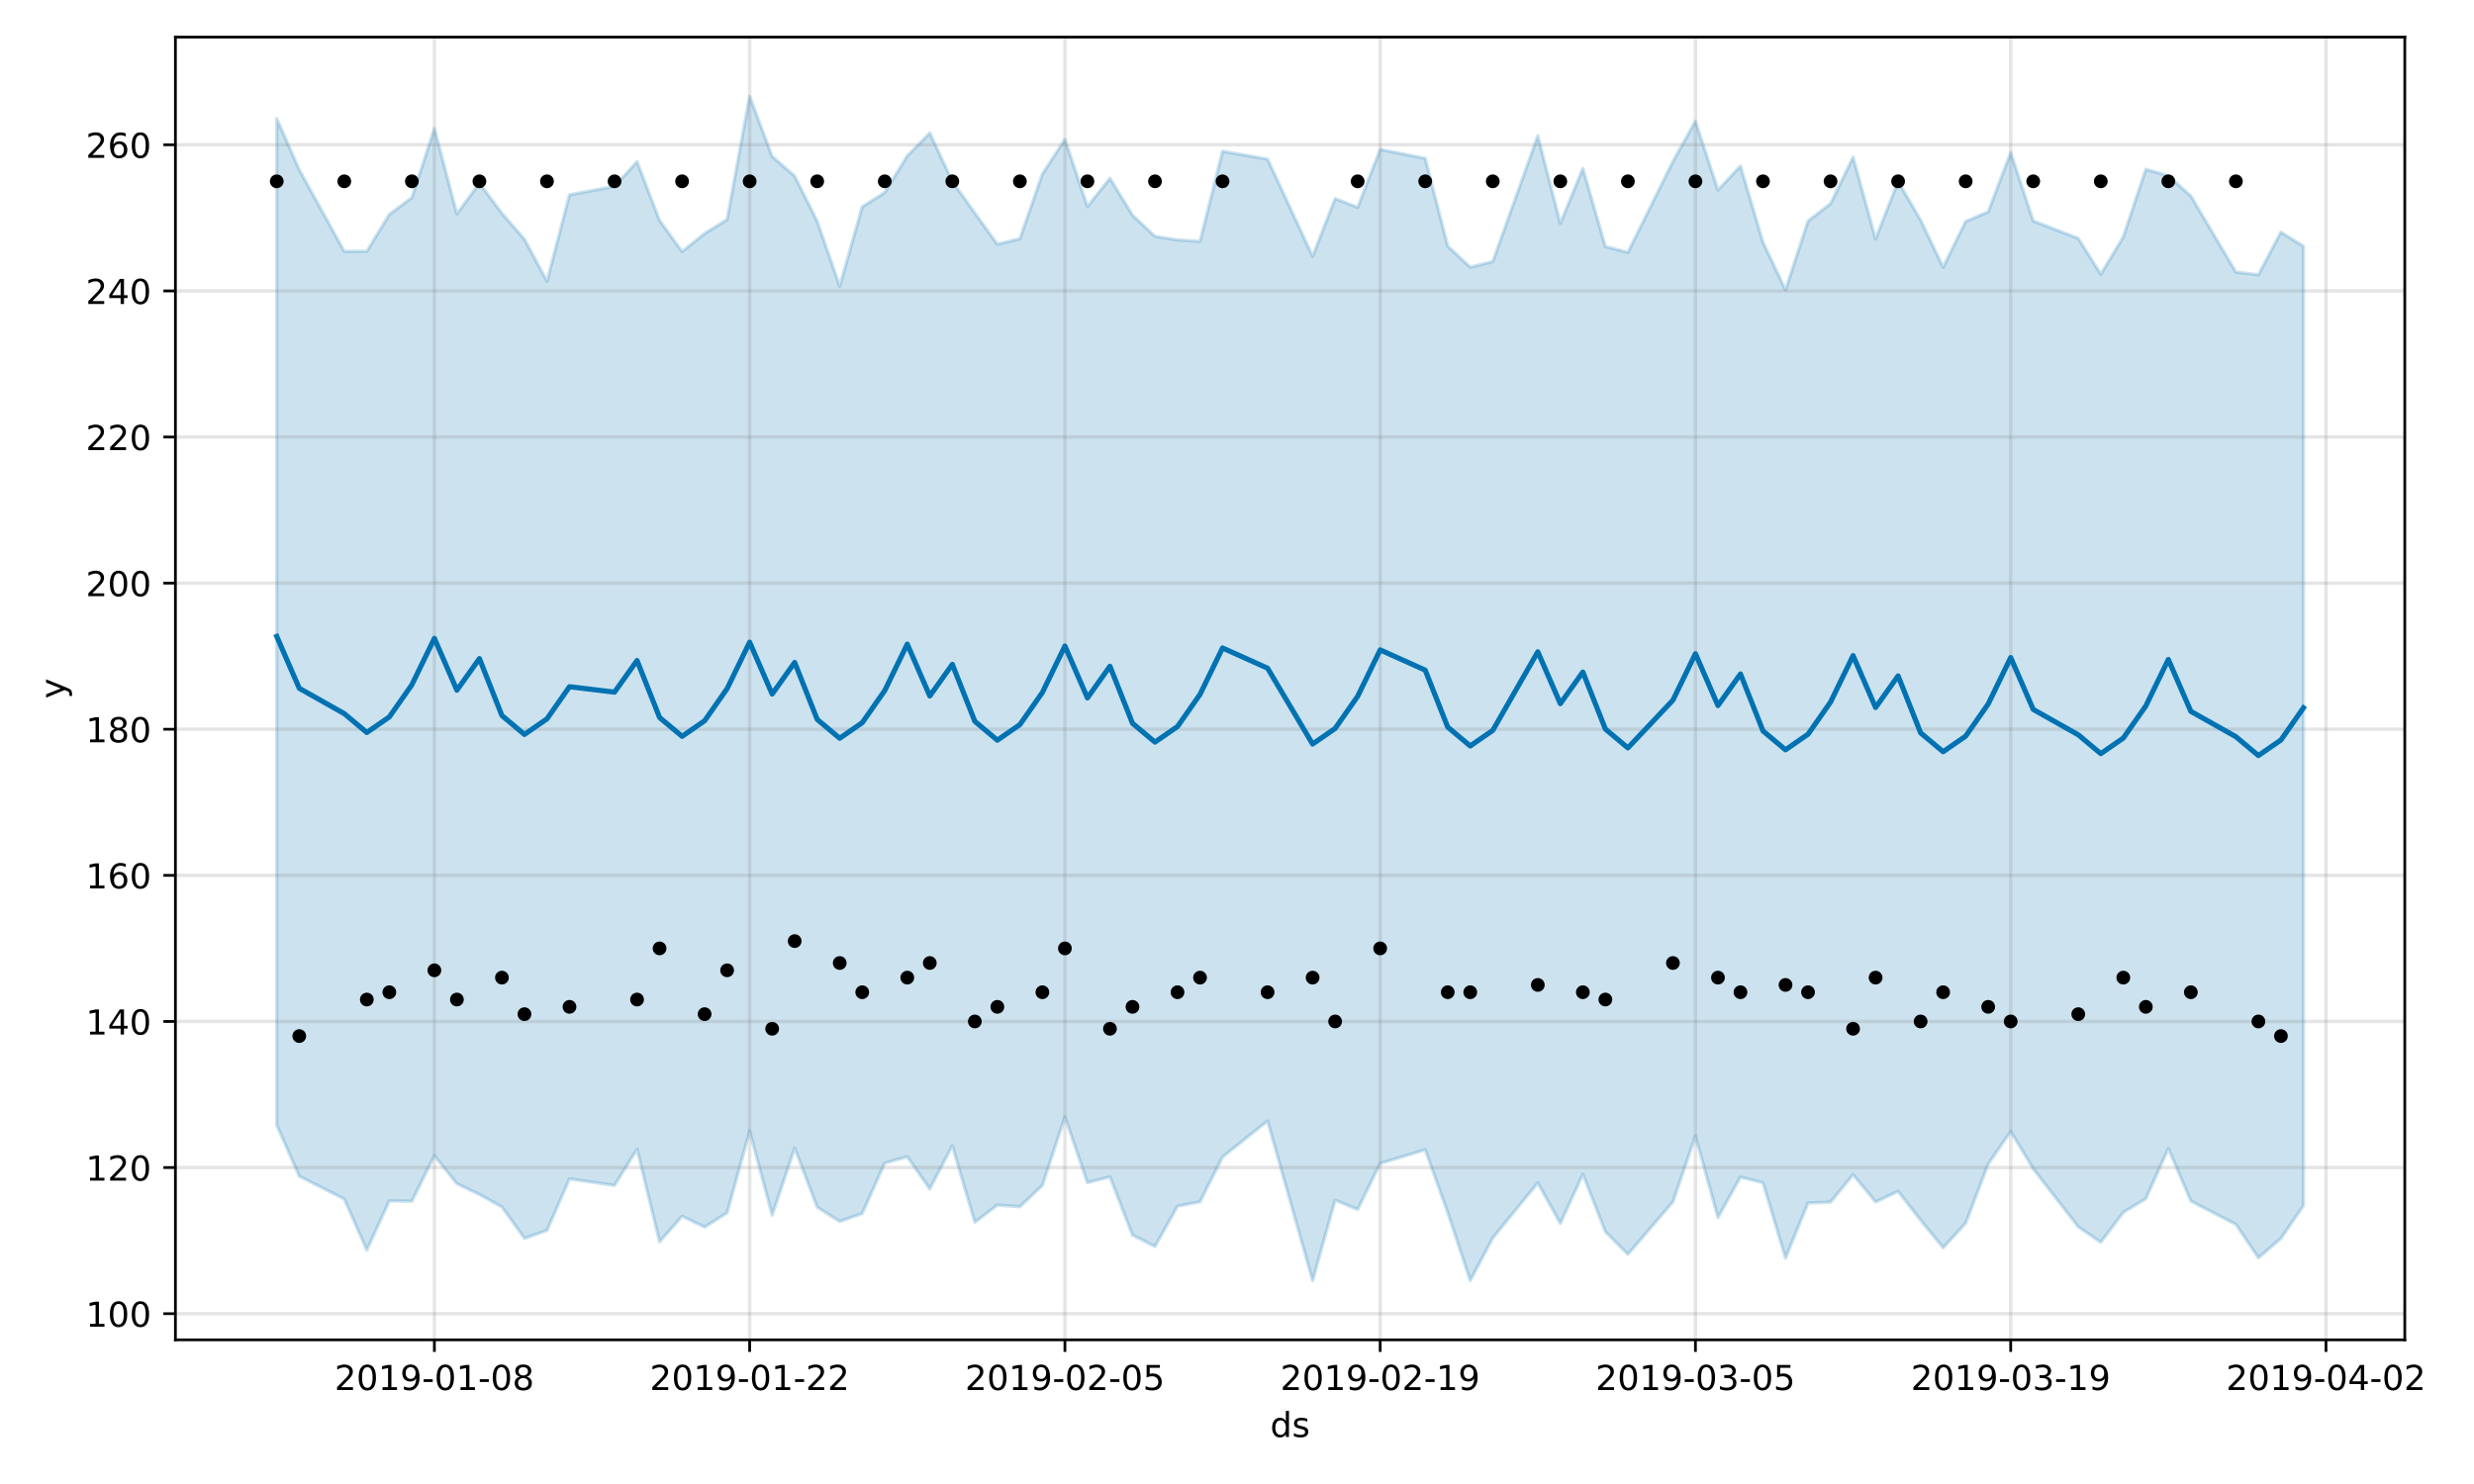 <?xml version="1.0" encoding="utf-8" standalone="no"?>
<!DOCTYPE svg PUBLIC "-//W3C//DTD SVG 1.1//EN"
  "http://www.w3.org/Graphics/SVG/1.1/DTD/svg11.dtd">
<!-- Created with matplotlib (https://matplotlib.org/) -->
<svg height="432pt" version="1.1" viewBox="0 0 720 432" width="720pt" xmlns="http://www.w3.org/2000/svg" xmlns:xlink="http://www.w3.org/1999/xlink">
 <defs>
  <style type="text/css">
*{stroke-linecap:butt;stroke-linejoin:round;}
  </style>
 </defs>
 <g id="figure_1">
  <g id="patch_1">
   <path d="M 0 432 
L 720 432 
L 720 0 
L 0 0 
z
" style="fill:#ffffff;"/>
  </g>
  <g id="axes_1">
   <g id="patch_2">
    <path d="M 51.05 390.04 
L 699.857 390.04 
L 699.857 10.8 
L 51.05 10.8 
z
" style="fill:#ffffff;"/>
   </g>
   <g id="PolyCollection_1">
    <defs>
     <path d="M 80.541 -397.473 
L 80.541 -104.471 
L 87.095 -89.594 
L 100.202 -82.955 
L 106.756 -68.091 
L 113.309 -82.409 
L 119.863 -82.312 
L 126.417 -95.589 
L 132.97 -87.418 
L 139.524 -84.275 
L 146.077 -80.645 
L 152.631 -71.515 
L 159.185 -73.804 
L 165.738 -88.814 
L 178.845 -86.921 
L 185.399 -97.461 
L 191.953 -70.489 
L 198.506 -77.959 
L 205.06 -74.783 
L 211.613 -78.943 
L 218.167 -102.749 
L 224.721 -78.269 
L 231.274 -97.792 
L 237.828 -80.576 
L 244.381 -76.426 
L 250.935 -78.746 
L 257.489 -93.419 
L 264.042 -95.267 
L 270.596 -85.904 
L 277.15 -98.465 
L 283.703 -76.191 
L 290.257 -81.194 
L 296.81 -80.706 
L 303.364 -86.919 
L 309.918 -106.868 
L 316.471 -87.717 
L 323.025 -89.415 
L 329.578 -72.467 
L 336.132 -69.136 
L 342.686 -80.858 
L 349.239 -82.151 
L 355.793 -95.197 
L 368.9 -105.665 
L 382.007 -59.228 
L 388.561 -82.61 
L 395.114 -79.927 
L 401.668 -93.309 
L 414.775 -97.287 
L 421.329 -79.01 
L 427.883 -59.198 
L 434.436 -71.629 
L 447.543 -87.64 
L 454.097 -75.854 
L 460.651 -90.158 
L 467.204 -73.455 
L 473.758 -66.854 
L 486.865 -82.139 
L 493.419 -101.253 
L 499.972 -77.571 
L 506.526 -89.347 
L 513.079 -87.7 
L 519.633 -65.764 
L 526.187 -81.79 
L 532.74 -82.064 
L 539.294 -90.057 
L 545.847 -82.102 
L 552.401 -85.196 
L 558.955 -76.786 
L 565.508 -68.784 
L 572.062 -75.912 
L 578.616 -93.125 
L 585.169 -102.64 
L 591.723 -91.753 
L 604.83 -74.849 
L 611.384 -70.383 
L 617.937 -79.063 
L 624.491 -83.035 
L 631.044 -97.644 
L 637.598 -82.353 
L 650.705 -75.575 
L 657.259 -65.839 
L 663.812 -71.49 
L 670.366 -81.014 
L 670.366 -360.311 
L 670.366 -360.311 
L 663.812 -364.416 
L 657.259 -352.005 
L 650.705 -352.798 
L 637.598 -374.939 
L 631.044 -380.845 
L 624.491 -382.716 
L 617.937 -363.045 
L 611.384 -352.16 
L 604.83 -362.606 
L 591.723 -367.684 
L 585.169 -387.576 
L 578.616 -370.341 
L 572.062 -367.53 
L 565.508 -354.212 
L 558.955 -367.906 
L 552.401 -379.198 
L 545.847 -362.439 
L 539.294 -386.24 
L 532.74 -372.703 
L 526.187 -367.681 
L 519.633 -347.608 
L 513.079 -361.47 
L 506.526 -383.663 
L 499.972 -376.684 
L 493.419 -396.723 
L 486.865 -385 
L 473.758 -358.529 
L 467.204 -360.242 
L 460.651 -382.957 
L 454.097 -366.941 
L 447.543 -392.47 
L 434.436 -355.843 
L 427.883 -354.229 
L 421.329 -360.351 
L 414.775 -385.895 
L 401.668 -388.513 
L 395.114 -371.636 
L 388.561 -374.189 
L 382.007 -357.389 
L 368.9 -385.677 
L 355.793 -387.959 
L 349.239 -361.738 
L 342.686 -362.167 
L 336.132 -363.19 
L 329.578 -369.375 
L 323.025 -380.103 
L 316.471 -371.856 
L 309.918 -391.448 
L 303.364 -381.35 
L 296.81 -362.51 
L 290.257 -360.893 
L 283.703 -369.999 
L 277.15 -379.185 
L 270.596 -393.275 
L 264.042 -386.625 
L 257.489 -375.976 
L 250.935 -371.802 
L 244.381 -348.691 
L 237.828 -367.582 
L 231.274 -380.744 
L 224.721 -386.44 
L 218.167 -403.962 
L 211.613 -368.092 
L 205.06 -364.027 
L 198.506 -358.747 
L 191.953 -367.836 
L 185.399 -384.931 
L 178.845 -377.758 
L 165.738 -375.288 
L 159.185 -350.137 
L 152.631 -362.349 
L 146.077 -369.886 
L 139.524 -378.673 
L 132.97 -369.738 
L 126.417 -394.593 
L 119.863 -374.449 
L 113.309 -369.577 
L 106.756 -358.849 
L 100.202 -358.832 
L 87.095 -382.56 
L 80.541 -397.473 
z
" id="m5282a01ae2" style="stroke:#0072b2;stroke-opacity:0.2;"/>
    </defs>
    <g clip-path="url(#pec632f85b8)">
     <use style="fill:#0072b2;fill-opacity:0.2;stroke:#0072b2;stroke-opacity:0.2;" x="0" xlink:href="#m5282a01ae2" y="432"/>
    </g>
   </g>
   <g id="matplotlib.axis_1">
    <g id="xtick_1">
     <g id="line2d_1">
      <path clip-path="url(#pec632f85b8)" d="M 126.417 390.04 
L 126.417 10.8 
" style="fill:none;stroke:#808080;stroke-linecap:square;stroke-opacity:0.2;"/>
     </g>
     <g id="line2d_2">
      <defs>
       <path d="M 0 0 
L 0 3.5 
" id="m6b1d7da128" style="stroke:#000000;stroke-width:0.8;"/>
      </defs>
      <g>
       <use style="stroke:#000000;stroke-width:0.8;" x="126.417" xlink:href="#m6b1d7da128" y="390.04"/>
      </g>
     </g>
     <g id="text_1">
      <!-- 2019-01-08 -->
      <defs>
       <path d="M 19.188 8.297 
L 53.609 8.297 
L 53.609 0 
L 7.328 0 
L 7.328 8.297 
Q 12.938 14.109 22.625 23.891 
Q 32.328 33.688 34.812 36.531 
Q 39.547 41.844 41.422 45.531 
Q 43.312 49.219 43.312 52.781 
Q 43.312 58.594 39.234 62.25 
Q 35.156 65.922 28.609 65.922 
Q 23.969 65.922 18.812 64.312 
Q 13.672 62.703 7.812 59.422 
L 7.812 69.391 
Q 13.766 71.781 18.938 73 
Q 24.125 74.219 28.422 74.219 
Q 39.75 74.219 46.484 68.547 
Q 53.219 62.891 53.219 53.422 
Q 53.219 48.922 51.531 44.891 
Q 49.859 40.875 45.406 35.406 
Q 44.188 33.984 37.641 27.219 
Q 31.109 20.453 19.188 8.297 
z
" id="DejaVuSans-50"/>
       <path d="M 31.781 66.406 
Q 24.172 66.406 20.328 58.906 
Q 16.5 51.422 16.5 36.375 
Q 16.5 21.391 20.328 13.891 
Q 24.172 6.391 31.781 6.391 
Q 39.453 6.391 43.281 13.891 
Q 47.125 21.391 47.125 36.375 
Q 47.125 51.422 43.281 58.906 
Q 39.453 66.406 31.781 66.406 
z
M 31.781 74.219 
Q 44.047 74.219 50.516 64.516 
Q 56.984 54.828 56.984 36.375 
Q 56.984 17.969 50.516 8.266 
Q 44.047 -1.422 31.781 -1.422 
Q 19.531 -1.422 13.062 8.266 
Q 6.594 17.969 6.594 36.375 
Q 6.594 54.828 13.062 64.516 
Q 19.531 74.219 31.781 74.219 
z
" id="DejaVuSans-48"/>
       <path d="M 12.406 8.297 
L 28.516 8.297 
L 28.516 63.922 
L 10.984 60.406 
L 10.984 69.391 
L 28.422 72.906 
L 38.281 72.906 
L 38.281 8.297 
L 54.391 8.297 
L 54.391 0 
L 12.406 0 
z
" id="DejaVuSans-49"/>
       <path d="M 10.984 1.516 
L 10.984 10.5 
Q 14.703 8.734 18.5 7.812 
Q 22.312 6.891 25.984 6.891 
Q 35.75 6.891 40.891 13.453 
Q 46.047 20.016 46.781 33.406 
Q 43.953 29.203 39.594 26.953 
Q 35.25 24.703 29.984 24.703 
Q 19.047 24.703 12.672 31.312 
Q 6.297 37.938 6.297 49.422 
Q 6.297 60.641 12.938 67.422 
Q 19.578 74.219 30.609 74.219 
Q 43.266 74.219 49.922 64.516 
Q 56.594 54.828 56.594 36.375 
Q 56.594 19.141 48.406 8.859 
Q 40.234 -1.422 26.422 -1.422 
Q 22.703 -1.422 18.891 -0.688 
Q 15.094 0.047 10.984 1.516 
z
M 30.609 32.422 
Q 37.25 32.422 41.125 36.953 
Q 45.016 41.5 45.016 49.422 
Q 45.016 57.281 41.125 61.844 
Q 37.25 66.406 30.609 66.406 
Q 23.969 66.406 20.094 61.844 
Q 16.219 57.281 16.219 49.422 
Q 16.219 41.5 20.094 36.953 
Q 23.969 32.422 30.609 32.422 
z
" id="DejaVuSans-57"/>
       <path d="M 4.891 31.391 
L 31.203 31.391 
L 31.203 23.391 
L 4.891 23.391 
z
" id="DejaVuSans-45"/>
       <path d="M 31.781 34.625 
Q 24.75 34.625 20.719 30.859 
Q 16.703 27.094 16.703 20.516 
Q 16.703 13.922 20.719 10.156 
Q 24.75 6.391 31.781 6.391 
Q 38.812 6.391 42.859 10.172 
Q 46.922 13.969 46.922 20.516 
Q 46.922 27.094 42.891 30.859 
Q 38.875 34.625 31.781 34.625 
z
M 21.922 38.812 
Q 15.578 40.375 12.031 44.719 
Q 8.5 49.078 8.5 55.328 
Q 8.5 64.062 14.719 69.141 
Q 20.953 74.219 31.781 74.219 
Q 42.672 74.219 48.875 69.141 
Q 55.078 64.062 55.078 55.328 
Q 55.078 49.078 51.531 44.719 
Q 48 40.375 41.703 38.812 
Q 48.828 37.156 52.797 32.312 
Q 56.781 27.484 56.781 20.516 
Q 56.781 9.906 50.312 4.234 
Q 43.844 -1.422 31.781 -1.422 
Q 19.734 -1.422 13.25 4.234 
Q 6.781 9.906 6.781 20.516 
Q 6.781 27.484 10.781 32.312 
Q 14.797 37.156 21.922 38.812 
z
M 18.312 54.391 
Q 18.312 48.734 21.844 45.562 
Q 25.391 42.391 31.781 42.391 
Q 38.141 42.391 41.719 45.562 
Q 45.312 48.734 45.312 54.391 
Q 45.312 60.062 41.719 63.234 
Q 38.141 66.406 31.781 66.406 
Q 25.391 66.406 21.844 63.234 
Q 18.312 60.062 18.312 54.391 
z
" id="DejaVuSans-56"/>
      </defs>
      <g transform="translate(97.359 404.638)scale(0.1 -0.1)">
       <use xlink:href="#DejaVuSans-50"/>
       <use x="63.623" xlink:href="#DejaVuSans-48"/>
       <use x="127.246" xlink:href="#DejaVuSans-49"/>
       <use x="190.869" xlink:href="#DejaVuSans-57"/>
       <use x="254.492" xlink:href="#DejaVuSans-45"/>
       <use x="290.576" xlink:href="#DejaVuSans-48"/>
       <use x="354.199" xlink:href="#DejaVuSans-49"/>
       <use x="417.822" xlink:href="#DejaVuSans-45"/>
       <use x="453.906" xlink:href="#DejaVuSans-48"/>
       <use x="517.529" xlink:href="#DejaVuSans-56"/>
      </g>
     </g>
    </g>
    <g id="xtick_2">
     <g id="line2d_3">
      <path clip-path="url(#pec632f85b8)" d="M 218.167 390.04 
L 218.167 10.8 
" style="fill:none;stroke:#808080;stroke-linecap:square;stroke-opacity:0.2;"/>
     </g>
     <g id="line2d_4">
      <g>
       <use style="stroke:#000000;stroke-width:0.8;" x="218.167" xlink:href="#m6b1d7da128" y="390.04"/>
      </g>
     </g>
     <g id="text_2">
      <!-- 2019-01-22 -->
      <g transform="translate(189.109 404.638)scale(0.1 -0.1)">
       <use xlink:href="#DejaVuSans-50"/>
       <use x="63.623" xlink:href="#DejaVuSans-48"/>
       <use x="127.246" xlink:href="#DejaVuSans-49"/>
       <use x="190.869" xlink:href="#DejaVuSans-57"/>
       <use x="254.492" xlink:href="#DejaVuSans-45"/>
       <use x="290.576" xlink:href="#DejaVuSans-48"/>
       <use x="354.199" xlink:href="#DejaVuSans-49"/>
       <use x="417.822" xlink:href="#DejaVuSans-45"/>
       <use x="453.906" xlink:href="#DejaVuSans-50"/>
       <use x="517.529" xlink:href="#DejaVuSans-50"/>
      </g>
     </g>
    </g>
    <g id="xtick_3">
     <g id="line2d_5">
      <path clip-path="url(#pec632f85b8)" d="M 309.918 390.04 
L 309.918 10.8 
" style="fill:none;stroke:#808080;stroke-linecap:square;stroke-opacity:0.2;"/>
     </g>
     <g id="line2d_6">
      <g>
       <use style="stroke:#000000;stroke-width:0.8;" x="309.918" xlink:href="#m6b1d7da128" y="390.04"/>
      </g>
     </g>
     <g id="text_3">
      <!-- 2019-02-05 -->
      <defs>
       <path d="M 10.797 72.906 
L 49.516 72.906 
L 49.516 64.594 
L 19.828 64.594 
L 19.828 46.734 
Q 21.969 47.469 24.109 47.828 
Q 26.266 48.188 28.422 48.188 
Q 40.625 48.188 47.75 41.5 
Q 54.891 34.812 54.891 23.391 
Q 54.891 11.625 47.562 5.094 
Q 40.234 -1.422 26.906 -1.422 
Q 22.312 -1.422 17.547 -0.641 
Q 12.797 0.141 7.719 1.703 
L 7.719 11.625 
Q 12.109 9.234 16.797 8.062 
Q 21.484 6.891 26.703 6.891 
Q 35.156 6.891 40.078 11.328 
Q 45.016 15.766 45.016 23.391 
Q 45.016 31 40.078 35.438 
Q 35.156 39.891 26.703 39.891 
Q 22.75 39.891 18.812 39.016 
Q 14.891 38.141 10.797 36.281 
z
" id="DejaVuSans-53"/>
      </defs>
      <g transform="translate(280.86 404.638)scale(0.1 -0.1)">
       <use xlink:href="#DejaVuSans-50"/>
       <use x="63.623" xlink:href="#DejaVuSans-48"/>
       <use x="127.246" xlink:href="#DejaVuSans-49"/>
       <use x="190.869" xlink:href="#DejaVuSans-57"/>
       <use x="254.492" xlink:href="#DejaVuSans-45"/>
       <use x="290.576" xlink:href="#DejaVuSans-48"/>
       <use x="354.199" xlink:href="#DejaVuSans-50"/>
       <use x="417.822" xlink:href="#DejaVuSans-45"/>
       <use x="453.906" xlink:href="#DejaVuSans-48"/>
       <use x="517.529" xlink:href="#DejaVuSans-53"/>
      </g>
     </g>
    </g>
    <g id="xtick_4">
     <g id="line2d_7">
      <path clip-path="url(#pec632f85b8)" d="M 401.668 390.04 
L 401.668 10.8 
" style="fill:none;stroke:#808080;stroke-linecap:square;stroke-opacity:0.2;"/>
     </g>
     <g id="line2d_8">
      <g>
       <use style="stroke:#000000;stroke-width:0.8;" x="401.668" xlink:href="#m6b1d7da128" y="390.04"/>
      </g>
     </g>
     <g id="text_4">
      <!-- 2019-02-19 -->
      <g transform="translate(372.61 404.638)scale(0.1 -0.1)">
       <use xlink:href="#DejaVuSans-50"/>
       <use x="63.623" xlink:href="#DejaVuSans-48"/>
       <use x="127.246" xlink:href="#DejaVuSans-49"/>
       <use x="190.869" xlink:href="#DejaVuSans-57"/>
       <use x="254.492" xlink:href="#DejaVuSans-45"/>
       <use x="290.576" xlink:href="#DejaVuSans-48"/>
       <use x="354.199" xlink:href="#DejaVuSans-50"/>
       <use x="417.822" xlink:href="#DejaVuSans-45"/>
       <use x="453.906" xlink:href="#DejaVuSans-49"/>
       <use x="517.529" xlink:href="#DejaVuSans-57"/>
      </g>
     </g>
    </g>
    <g id="xtick_5">
     <g id="line2d_9">
      <path clip-path="url(#pec632f85b8)" d="M 493.419 390.04 
L 493.419 10.8 
" style="fill:none;stroke:#808080;stroke-linecap:square;stroke-opacity:0.2;"/>
     </g>
     <g id="line2d_10">
      <g>
       <use style="stroke:#000000;stroke-width:0.8;" x="493.419" xlink:href="#m6b1d7da128" y="390.04"/>
      </g>
     </g>
     <g id="text_5">
      <!-- 2019-03-05 -->
      <defs>
       <path d="M 40.578 39.312 
Q 47.656 37.797 51.625 33 
Q 55.609 28.219 55.609 21.188 
Q 55.609 10.406 48.188 4.484 
Q 40.766 -1.422 27.094 -1.422 
Q 22.516 -1.422 17.656 -0.516 
Q 12.797 0.391 7.625 2.203 
L 7.625 11.719 
Q 11.719 9.328 16.594 8.109 
Q 21.484 6.891 26.812 6.891 
Q 36.078 6.891 40.938 10.547 
Q 45.797 14.203 45.797 21.188 
Q 45.797 27.641 41.281 31.266 
Q 36.766 34.906 28.719 34.906 
L 20.219 34.906 
L 20.219 43.016 
L 29.109 43.016 
Q 36.375 43.016 40.234 45.922 
Q 44.094 48.828 44.094 54.297 
Q 44.094 59.906 40.109 62.906 
Q 36.141 65.922 28.719 65.922 
Q 24.656 65.922 20.016 65.031 
Q 15.375 64.156 9.812 62.312 
L 9.812 71.094 
Q 15.438 72.656 20.344 73.438 
Q 25.25 74.219 29.594 74.219 
Q 40.828 74.219 47.359 69.109 
Q 53.906 64.016 53.906 55.328 
Q 53.906 49.266 50.438 45.094 
Q 46.969 40.922 40.578 39.312 
z
" id="DejaVuSans-51"/>
      </defs>
      <g transform="translate(464.361 404.638)scale(0.1 -0.1)">
       <use xlink:href="#DejaVuSans-50"/>
       <use x="63.623" xlink:href="#DejaVuSans-48"/>
       <use x="127.246" xlink:href="#DejaVuSans-49"/>
       <use x="190.869" xlink:href="#DejaVuSans-57"/>
       <use x="254.492" xlink:href="#DejaVuSans-45"/>
       <use x="290.576" xlink:href="#DejaVuSans-48"/>
       <use x="354.199" xlink:href="#DejaVuSans-51"/>
       <use x="417.822" xlink:href="#DejaVuSans-45"/>
       <use x="453.906" xlink:href="#DejaVuSans-48"/>
       <use x="517.529" xlink:href="#DejaVuSans-53"/>
      </g>
     </g>
    </g>
    <g id="xtick_6">
     <g id="line2d_11">
      <path clip-path="url(#pec632f85b8)" d="M 585.169 390.04 
L 585.169 10.8 
" style="fill:none;stroke:#808080;stroke-linecap:square;stroke-opacity:0.2;"/>
     </g>
     <g id="line2d_12">
      <g>
       <use style="stroke:#000000;stroke-width:0.8;" x="585.169" xlink:href="#m6b1d7da128" y="390.04"/>
      </g>
     </g>
     <g id="text_6">
      <!-- 2019-03-19 -->
      <g transform="translate(556.111 404.638)scale(0.1 -0.1)">
       <use xlink:href="#DejaVuSans-50"/>
       <use x="63.623" xlink:href="#DejaVuSans-48"/>
       <use x="127.246" xlink:href="#DejaVuSans-49"/>
       <use x="190.869" xlink:href="#DejaVuSans-57"/>
       <use x="254.492" xlink:href="#DejaVuSans-45"/>
       <use x="290.576" xlink:href="#DejaVuSans-48"/>
       <use x="354.199" xlink:href="#DejaVuSans-51"/>
       <use x="417.822" xlink:href="#DejaVuSans-45"/>
       <use x="453.906" xlink:href="#DejaVuSans-49"/>
       <use x="517.529" xlink:href="#DejaVuSans-57"/>
      </g>
     </g>
    </g>
    <g id="xtick_7">
     <g id="line2d_13">
      <path clip-path="url(#pec632f85b8)" d="M 676.92 390.04 
L 676.92 10.8 
" style="fill:none;stroke:#808080;stroke-linecap:square;stroke-opacity:0.2;"/>
     </g>
     <g id="line2d_14">
      <g>
       <use style="stroke:#000000;stroke-width:0.8;" x="676.92" xlink:href="#m6b1d7da128" y="390.04"/>
      </g>
     </g>
     <g id="text_7">
      <!-- 2019-04-02 -->
      <defs>
       <path d="M 37.797 64.312 
L 12.891 25.391 
L 37.797 25.391 
z
M 35.203 72.906 
L 47.609 72.906 
L 47.609 25.391 
L 58.016 25.391 
L 58.016 17.188 
L 47.609 17.188 
L 47.609 0 
L 37.797 0 
L 37.797 17.188 
L 4.891 17.188 
L 4.891 26.703 
z
" id="DejaVuSans-52"/>
      </defs>
      <g transform="translate(647.862 404.638)scale(0.1 -0.1)">
       <use xlink:href="#DejaVuSans-50"/>
       <use x="63.623" xlink:href="#DejaVuSans-48"/>
       <use x="127.246" xlink:href="#DejaVuSans-49"/>
       <use x="190.869" xlink:href="#DejaVuSans-57"/>
       <use x="254.492" xlink:href="#DejaVuSans-45"/>
       <use x="290.576" xlink:href="#DejaVuSans-48"/>
       <use x="354.199" xlink:href="#DejaVuSans-52"/>
       <use x="417.822" xlink:href="#DejaVuSans-45"/>
       <use x="453.906" xlink:href="#DejaVuSans-48"/>
       <use x="517.529" xlink:href="#DejaVuSans-50"/>
      </g>
     </g>
    </g>
    <g id="text_8">
     <!-- ds -->
     <defs>
      <path d="M 45.406 46.391 
L 45.406 75.984 
L 54.391 75.984 
L 54.391 0 
L 45.406 0 
L 45.406 8.203 
Q 42.578 3.328 38.25 0.953 
Q 33.938 -1.422 27.875 -1.422 
Q 17.969 -1.422 11.734 6.484 
Q 5.516 14.406 5.516 27.297 
Q 5.516 40.188 11.734 48.094 
Q 17.969 56 27.875 56 
Q 33.938 56 38.25 53.625 
Q 42.578 51.266 45.406 46.391 
z
M 14.797 27.297 
Q 14.797 17.391 18.875 11.75 
Q 22.953 6.109 30.078 6.109 
Q 37.203 6.109 41.297 11.75 
Q 45.406 17.391 45.406 27.297 
Q 45.406 37.203 41.297 42.844 
Q 37.203 48.484 30.078 48.484 
Q 22.953 48.484 18.875 42.844 
Q 14.797 37.203 14.797 27.297 
z
" id="DejaVuSans-100"/>
      <path d="M 44.281 53.078 
L 44.281 44.578 
Q 40.484 46.531 36.375 47.5 
Q 32.281 48.484 27.875 48.484 
Q 21.188 48.484 17.844 46.438 
Q 14.5 44.391 14.5 40.281 
Q 14.5 37.156 16.891 35.375 
Q 19.281 33.594 26.516 31.984 
L 29.594 31.297 
Q 39.156 29.25 43.188 25.516 
Q 47.219 21.781 47.219 15.094 
Q 47.219 7.469 41.188 3.016 
Q 35.156 -1.422 24.609 -1.422 
Q 20.219 -1.422 15.453 -0.562 
Q 10.688 0.297 5.422 2 
L 5.422 11.281 
Q 10.406 8.688 15.234 7.391 
Q 20.062 6.109 24.812 6.109 
Q 31.156 6.109 34.562 8.281 
Q 37.984 10.453 37.984 14.406 
Q 37.984 18.062 35.516 20.016 
Q 33.062 21.969 24.703 23.781 
L 21.578 24.516 
Q 13.234 26.266 9.516 29.906 
Q 5.812 33.547 5.812 39.891 
Q 5.812 47.609 11.281 51.797 
Q 16.75 56 26.812 56 
Q 31.781 56 36.172 55.266 
Q 40.578 54.547 44.281 53.078 
z
" id="DejaVuSans-115"/>
     </defs>
     <g transform="translate(369.675 418.317)scale(0.1 -0.1)">
      <use xlink:href="#DejaVuSans-100"/>
      <use x="63.477" xlink:href="#DejaVuSans-115"/>
     </g>
    </g>
   </g>
   <g id="matplotlib.axis_2">
    <g id="ytick_1">
     <g id="line2d_15">
      <path clip-path="url(#pec632f85b8)" d="M 51.05 382.417 
L 699.857 382.417 
" style="fill:none;stroke:#808080;stroke-linecap:square;stroke-opacity:0.2;"/>
     </g>
     <g id="line2d_16">
      <defs>
       <path d="M 0 0 
L -3.5 0 
" id="m9bf3b6c3f6" style="stroke:#000000;stroke-width:0.8;"/>
      </defs>
      <g>
       <use style="stroke:#000000;stroke-width:0.8;" x="51.05" xlink:href="#m9bf3b6c3f6" y="382.417"/>
      </g>
     </g>
     <g id="text_9">
      <!-- 100 -->
      <g transform="translate(24.962 386.216)scale(0.1 -0.1)">
       <use xlink:href="#DejaVuSans-49"/>
       <use x="63.623" xlink:href="#DejaVuSans-48"/>
       <use x="127.246" xlink:href="#DejaVuSans-48"/>
      </g>
     </g>
    </g>
    <g id="ytick_2">
     <g id="line2d_17">
      <path clip-path="url(#pec632f85b8)" d="M 51.05 339.884 
L 699.857 339.884 
" style="fill:none;stroke:#808080;stroke-linecap:square;stroke-opacity:0.2;"/>
     </g>
     <g id="line2d_18">
      <g>
       <use style="stroke:#000000;stroke-width:0.8;" x="51.05" xlink:href="#m9bf3b6c3f6" y="339.884"/>
      </g>
     </g>
     <g id="text_10">
      <!-- 120 -->
      <g transform="translate(24.962 343.683)scale(0.1 -0.1)">
       <use xlink:href="#DejaVuSans-49"/>
       <use x="63.623" xlink:href="#DejaVuSans-50"/>
       <use x="127.246" xlink:href="#DejaVuSans-48"/>
      </g>
     </g>
    </g>
    <g id="ytick_3">
     <g id="line2d_19">
      <path clip-path="url(#pec632f85b8)" d="M 51.05 297.351 
L 699.857 297.351 
" style="fill:none;stroke:#808080;stroke-linecap:square;stroke-opacity:0.2;"/>
     </g>
     <g id="line2d_20">
      <g>
       <use style="stroke:#000000;stroke-width:0.8;" x="51.05" xlink:href="#m9bf3b6c3f6" y="297.351"/>
      </g>
     </g>
     <g id="text_11">
      <!-- 140 -->
      <g transform="translate(24.962 301.15)scale(0.1 -0.1)">
       <use xlink:href="#DejaVuSans-49"/>
       <use x="63.623" xlink:href="#DejaVuSans-52"/>
       <use x="127.246" xlink:href="#DejaVuSans-48"/>
      </g>
     </g>
    </g>
    <g id="ytick_4">
     <g id="line2d_21">
      <path clip-path="url(#pec632f85b8)" d="M 51.05 254.817 
L 699.857 254.817 
" style="fill:none;stroke:#808080;stroke-linecap:square;stroke-opacity:0.2;"/>
     </g>
     <g id="line2d_22">
      <g>
       <use style="stroke:#000000;stroke-width:0.8;" x="51.05" xlink:href="#m9bf3b6c3f6" y="254.817"/>
      </g>
     </g>
     <g id="text_12">
      <!-- 160 -->
      <defs>
       <path d="M 33.016 40.375 
Q 26.375 40.375 22.484 35.828 
Q 18.609 31.297 18.609 23.391 
Q 18.609 15.531 22.484 10.953 
Q 26.375 6.391 33.016 6.391 
Q 39.656 6.391 43.531 10.953 
Q 47.406 15.531 47.406 23.391 
Q 47.406 31.297 43.531 35.828 
Q 39.656 40.375 33.016 40.375 
z
M 52.594 71.297 
L 52.594 62.312 
Q 48.875 64.062 45.094 64.984 
Q 41.312 65.922 37.594 65.922 
Q 27.828 65.922 22.672 59.328 
Q 17.531 52.734 16.797 39.406 
Q 19.672 43.656 24.016 45.922 
Q 28.375 48.188 33.594 48.188 
Q 44.578 48.188 50.953 41.516 
Q 57.328 34.859 57.328 23.391 
Q 57.328 12.156 50.688 5.359 
Q 44.047 -1.422 33.016 -1.422 
Q 20.359 -1.422 13.672 8.266 
Q 6.984 17.969 6.984 36.375 
Q 6.984 53.656 15.188 63.938 
Q 23.391 74.219 37.203 74.219 
Q 40.922 74.219 44.703 73.484 
Q 48.484 72.75 52.594 71.297 
z
" id="DejaVuSans-54"/>
      </defs>
      <g transform="translate(24.962 258.616)scale(0.1 -0.1)">
       <use xlink:href="#DejaVuSans-49"/>
       <use x="63.623" xlink:href="#DejaVuSans-54"/>
       <use x="127.246" xlink:href="#DejaVuSans-48"/>
      </g>
     </g>
    </g>
    <g id="ytick_5">
     <g id="line2d_23">
      <path clip-path="url(#pec632f85b8)" d="M 51.05 212.284 
L 699.857 212.284 
" style="fill:none;stroke:#808080;stroke-linecap:square;stroke-opacity:0.2;"/>
     </g>
     <g id="line2d_24">
      <g>
       <use style="stroke:#000000;stroke-width:0.8;" x="51.05" xlink:href="#m9bf3b6c3f6" y="212.284"/>
      </g>
     </g>
     <g id="text_13">
      <!-- 180 -->
      <g transform="translate(24.962 216.083)scale(0.1 -0.1)">
       <use xlink:href="#DejaVuSans-49"/>
       <use x="63.623" xlink:href="#DejaVuSans-56"/>
       <use x="127.246" xlink:href="#DejaVuSans-48"/>
      </g>
     </g>
    </g>
    <g id="ytick_6">
     <g id="line2d_25">
      <path clip-path="url(#pec632f85b8)" d="M 51.05 169.751 
L 699.857 169.751 
" style="fill:none;stroke:#808080;stroke-linecap:square;stroke-opacity:0.2;"/>
     </g>
     <g id="line2d_26">
      <g>
       <use style="stroke:#000000;stroke-width:0.8;" x="51.05" xlink:href="#m9bf3b6c3f6" y="169.751"/>
      </g>
     </g>
     <g id="text_14">
      <!-- 200 -->
      <g transform="translate(24.962 173.55)scale(0.1 -0.1)">
       <use xlink:href="#DejaVuSans-50"/>
       <use x="63.623" xlink:href="#DejaVuSans-48"/>
       <use x="127.246" xlink:href="#DejaVuSans-48"/>
      </g>
     </g>
    </g>
    <g id="ytick_7">
     <g id="line2d_27">
      <path clip-path="url(#pec632f85b8)" d="M 51.05 127.218 
L 699.857 127.218 
" style="fill:none;stroke:#808080;stroke-linecap:square;stroke-opacity:0.2;"/>
     </g>
     <g id="line2d_28">
      <g>
       <use style="stroke:#000000;stroke-width:0.8;" x="51.05" xlink:href="#m9bf3b6c3f6" y="127.218"/>
      </g>
     </g>
     <g id="text_15">
      <!-- 220 -->
      <g transform="translate(24.962 131.017)scale(0.1 -0.1)">
       <use xlink:href="#DejaVuSans-50"/>
       <use x="63.623" xlink:href="#DejaVuSans-50"/>
       <use x="127.246" xlink:href="#DejaVuSans-48"/>
      </g>
     </g>
    </g>
    <g id="ytick_8">
     <g id="line2d_29">
      <path clip-path="url(#pec632f85b8)" d="M 51.05 84.684 
L 699.857 84.684 
" style="fill:none;stroke:#808080;stroke-linecap:square;stroke-opacity:0.2;"/>
     </g>
     <g id="line2d_30">
      <g>
       <use style="stroke:#000000;stroke-width:0.8;" x="51.05" xlink:href="#m9bf3b6c3f6" y="84.684"/>
      </g>
     </g>
     <g id="text_16">
      <!-- 240 -->
      <g transform="translate(24.962 88.484)scale(0.1 -0.1)">
       <use xlink:href="#DejaVuSans-50"/>
       <use x="63.623" xlink:href="#DejaVuSans-52"/>
       <use x="127.246" xlink:href="#DejaVuSans-48"/>
      </g>
     </g>
    </g>
    <g id="ytick_9">
     <g id="line2d_31">
      <path clip-path="url(#pec632f85b8)" d="M 51.05 42.151 
L 699.857 42.151 
" style="fill:none;stroke:#808080;stroke-linecap:square;stroke-opacity:0.2;"/>
     </g>
     <g id="line2d_32">
      <g>
       <use style="stroke:#000000;stroke-width:0.8;" x="51.05" xlink:href="#m9bf3b6c3f6" y="42.151"/>
      </g>
     </g>
     <g id="text_17">
      <!-- 260 -->
      <g transform="translate(24.962 45.95)scale(0.1 -0.1)">
       <use xlink:href="#DejaVuSans-50"/>
       <use x="63.623" xlink:href="#DejaVuSans-54"/>
       <use x="127.246" xlink:href="#DejaVuSans-48"/>
      </g>
     </g>
    </g>
    <g id="text_18">
     <!-- y -->
     <defs>
      <path d="M 32.172 -5.078 
Q 28.375 -14.844 24.75 -17.812 
Q 21.141 -20.797 15.094 -20.797 
L 7.906 -20.797 
L 7.906 -13.281 
L 13.188 -13.281 
Q 16.891 -13.281 18.938 -11.516 
Q 21 -9.766 23.484 -3.219 
L 25.094 0.875 
L 2.984 54.688 
L 12.5 54.688 
L 29.594 11.922 
L 46.688 54.688 
L 56.203 54.688 
z
" id="DejaVuSans-121"/>
     </defs>
     <g transform="translate(18.883 203.379)rotate(-90)scale(0.1 -0.1)">
      <use xlink:href="#DejaVuSans-121"/>
     </g>
    </g>
   </g>
   <g id="line2d_33">
    <defs>
     <path d="M 0 1.5 
C 0.398 1.5 0.779 1.342 1.061 1.061 
C 1.342 0.779 1.5 0.398 1.5 0 
C 1.5 -0.398 1.342 -0.779 1.061 -1.061 
C 0.779 -1.342 0.398 -1.5 0 -1.5 
C -0.398 -1.5 -0.779 -1.342 -1.061 -1.061 
C -1.342 -0.779 -1.5 -0.398 -1.5 0 
C -1.5 0.398 -1.342 0.779 -1.061 1.061 
C -0.779 1.342 -0.398 1.5 0 1.5 
z
" id="mb315ad127a" style="stroke:#000000;"/>
    </defs>
    <g clip-path="url(#pec632f85b8)">
     <use style="stroke:#000000;" x="80.541" xlink:href="#mb315ad127a" y="52.784"/>
     <use style="stroke:#000000;" x="87.095" xlink:href="#mb315ad127a" y="301.604"/>
     <use style="stroke:#000000;" x="100.202" xlink:href="#mb315ad127a" y="52.784"/>
     <use style="stroke:#000000;" x="106.756" xlink:href="#mb315ad127a" y="290.971"/>
     <use style="stroke:#000000;" x="113.309" xlink:href="#mb315ad127a" y="288.844"/>
     <use style="stroke:#000000;" x="119.863" xlink:href="#mb315ad127a" y="52.784"/>
     <use style="stroke:#000000;" x="126.417" xlink:href="#mb315ad127a" y="282.464"/>
     <use style="stroke:#000000;" x="132.97" xlink:href="#mb315ad127a" y="290.971"/>
     <use style="stroke:#000000;" x="139.524" xlink:href="#mb315ad127a" y="52.784"/>
     <use style="stroke:#000000;" x="146.077" xlink:href="#mb315ad127a" y="284.591"/>
     <use style="stroke:#000000;" x="152.631" xlink:href="#mb315ad127a" y="295.224"/>
     <use style="stroke:#000000;" x="159.185" xlink:href="#mb315ad127a" y="52.784"/>
     <use style="stroke:#000000;" x="165.738" xlink:href="#mb315ad127a" y="293.097"/>
     <use style="stroke:#000000;" x="178.845" xlink:href="#mb315ad127a" y="52.784"/>
     <use style="stroke:#000000;" x="185.399" xlink:href="#mb315ad127a" y="290.971"/>
     <use style="stroke:#000000;" x="191.953" xlink:href="#mb315ad127a" y="276.084"/>
     <use style="stroke:#000000;" x="198.506" xlink:href="#mb315ad127a" y="52.784"/>
     <use style="stroke:#000000;" x="205.06" xlink:href="#mb315ad127a" y="295.224"/>
     <use style="stroke:#000000;" x="211.613" xlink:href="#mb315ad127a" y="282.464"/>
     <use style="stroke:#000000;" x="218.167" xlink:href="#mb315ad127a" y="52.784"/>
     <use style="stroke:#000000;" x="224.721" xlink:href="#mb315ad127a" y="299.477"/>
     <use style="stroke:#000000;" x="231.274" xlink:href="#mb315ad127a" y="273.957"/>
     <use style="stroke:#000000;" x="237.828" xlink:href="#mb315ad127a" y="52.784"/>
     <use style="stroke:#000000;" x="244.381" xlink:href="#mb315ad127a" y="280.337"/>
     <use style="stroke:#000000;" x="250.935" xlink:href="#mb315ad127a" y="288.844"/>
     <use style="stroke:#000000;" x="257.489" xlink:href="#mb315ad127a" y="52.784"/>
     <use style="stroke:#000000;" x="264.042" xlink:href="#mb315ad127a" y="284.591"/>
     <use style="stroke:#000000;" x="270.596" xlink:href="#mb315ad127a" y="280.337"/>
     <use style="stroke:#000000;" x="277.15" xlink:href="#mb315ad127a" y="52.784"/>
     <use style="stroke:#000000;" x="283.703" xlink:href="#mb315ad127a" y="297.351"/>
     <use style="stroke:#000000;" x="290.257" xlink:href="#mb315ad127a" y="293.097"/>
     <use style="stroke:#000000;" x="296.81" xlink:href="#mb315ad127a" y="52.784"/>
     <use style="stroke:#000000;" x="303.364" xlink:href="#mb315ad127a" y="288.844"/>
     <use style="stroke:#000000;" x="309.918" xlink:href="#mb315ad127a" y="276.084"/>
     <use style="stroke:#000000;" x="316.471" xlink:href="#mb315ad127a" y="52.784"/>
     <use style="stroke:#000000;" x="323.025" xlink:href="#mb315ad127a" y="299.477"/>
     <use style="stroke:#000000;" x="329.578" xlink:href="#mb315ad127a" y="293.097"/>
     <use style="stroke:#000000;" x="336.132" xlink:href="#mb315ad127a" y="52.784"/>
     <use style="stroke:#000000;" x="342.686" xlink:href="#mb315ad127a" y="288.844"/>
     <use style="stroke:#000000;" x="349.239" xlink:href="#mb315ad127a" y="284.591"/>
     <use style="stroke:#000000;" x="355.793" xlink:href="#mb315ad127a" y="52.784"/>
     <use style="stroke:#000000;" x="368.9" xlink:href="#mb315ad127a" y="288.844"/>
     <use style="stroke:#000000;" x="382.007" xlink:href="#mb315ad127a" y="284.591"/>
     <use style="stroke:#000000;" x="388.561" xlink:href="#mb315ad127a" y="297.351"/>
     <use style="stroke:#000000;" x="395.114" xlink:href="#mb315ad127a" y="52.784"/>
     <use style="stroke:#000000;" x="401.668" xlink:href="#mb315ad127a" y="276.084"/>
     <use style="stroke:#000000;" x="414.775" xlink:href="#mb315ad127a" y="52.784"/>
     <use style="stroke:#000000;" x="421.329" xlink:href="#mb315ad127a" y="288.844"/>
     <use style="stroke:#000000;" x="427.883" xlink:href="#mb315ad127a" y="288.844"/>
     <use style="stroke:#000000;" x="434.436" xlink:href="#mb315ad127a" y="52.784"/>
     <use style="stroke:#000000;" x="447.543" xlink:href="#mb315ad127a" y="286.717"/>
     <use style="stroke:#000000;" x="454.097" xlink:href="#mb315ad127a" y="52.784"/>
     <use style="stroke:#000000;" x="460.651" xlink:href="#mb315ad127a" y="288.844"/>
     <use style="stroke:#000000;" x="467.204" xlink:href="#mb315ad127a" y="290.971"/>
     <use style="stroke:#000000;" x="473.758" xlink:href="#mb315ad127a" y="52.784"/>
     <use style="stroke:#000000;" x="486.865" xlink:href="#mb315ad127a" y="280.337"/>
     <use style="stroke:#000000;" x="493.419" xlink:href="#mb315ad127a" y="52.784"/>
     <use style="stroke:#000000;" x="499.972" xlink:href="#mb315ad127a" y="284.591"/>
     <use style="stroke:#000000;" x="506.526" xlink:href="#mb315ad127a" y="288.844"/>
     <use style="stroke:#000000;" x="513.079" xlink:href="#mb315ad127a" y="52.784"/>
     <use style="stroke:#000000;" x="519.633" xlink:href="#mb315ad127a" y="286.717"/>
     <use style="stroke:#000000;" x="526.187" xlink:href="#mb315ad127a" y="288.844"/>
     <use style="stroke:#000000;" x="532.74" xlink:href="#mb315ad127a" y="52.784"/>
     <use style="stroke:#000000;" x="539.294" xlink:href="#mb315ad127a" y="299.477"/>
     <use style="stroke:#000000;" x="545.847" xlink:href="#mb315ad127a" y="284.591"/>
     <use style="stroke:#000000;" x="552.401" xlink:href="#mb315ad127a" y="52.784"/>
     <use style="stroke:#000000;" x="558.955" xlink:href="#mb315ad127a" y="297.351"/>
     <use style="stroke:#000000;" x="565.508" xlink:href="#mb315ad127a" y="288.844"/>
     <use style="stroke:#000000;" x="572.062" xlink:href="#mb315ad127a" y="52.784"/>
     <use style="stroke:#000000;" x="578.616" xlink:href="#mb315ad127a" y="293.097"/>
     <use style="stroke:#000000;" x="585.169" xlink:href="#mb315ad127a" y="297.351"/>
     <use style="stroke:#000000;" x="591.723" xlink:href="#mb315ad127a" y="52.784"/>
     <use style="stroke:#000000;" x="604.83" xlink:href="#mb315ad127a" y="295.224"/>
     <use style="stroke:#000000;" x="611.384" xlink:href="#mb315ad127a" y="52.784"/>
     <use style="stroke:#000000;" x="617.937" xlink:href="#mb315ad127a" y="284.591"/>
     <use style="stroke:#000000;" x="624.491" xlink:href="#mb315ad127a" y="293.097"/>
     <use style="stroke:#000000;" x="631.044" xlink:href="#mb315ad127a" y="52.784"/>
     <use style="stroke:#000000;" x="637.598" xlink:href="#mb315ad127a" y="288.844"/>
     <use style="stroke:#000000;" x="650.705" xlink:href="#mb315ad127a" y="52.784"/>
     <use style="stroke:#000000;" x="657.259" xlink:href="#mb315ad127a" y="297.351"/>
     <use style="stroke:#000000;" x="663.812" xlink:href="#mb315ad127a" y="301.604"/>
    </g>
   </g>
   <g id="line2d_34">
    <path clip-path="url(#pec632f85b8)" d="M 80.541 185.267 
L 87.095 200.363 
L 100.202 207.748 
L 106.756 213.234 
L 113.309 208.702 
L 119.863 199.343 
L 126.417 185.826 
L 132.97 200.922 
L 139.524 191.719 
L 146.077 208.308 
L 152.631 213.794 
L 159.185 209.261 
L 165.738 199.903 
L 178.845 201.482 
L 185.399 192.279 
L 191.953 208.867 
L 198.506 214.353 
L 205.06 209.821 
L 211.613 200.462 
L 218.167 186.945 
L 224.721 202.041 
L 231.274 192.838 
L 237.828 209.427 
L 244.381 214.912 
L 250.935 210.38 
L 257.489 201.022 
L 264.042 187.505 
L 270.596 202.601 
L 277.15 193.398 
L 283.703 209.986 
L 290.257 215.472 
L 296.81 210.939 
L 303.364 201.581 
L 309.918 188.064 
L 316.471 203.16 
L 323.025 193.957 
L 329.578 210.545 
L 336.132 216.031 
L 342.686 211.499 
L 349.239 202.14 
L 355.793 188.624 
L 368.9 194.516 
L 382.007 216.591 
L 388.561 212.058 
L 395.114 202.7 
L 401.668 189.183 
L 414.775 195.076 
L 421.329 211.664 
L 427.883 217.15 
L 434.436 212.618 
L 447.543 189.742 
L 454.097 204.838 
L 460.651 195.635 
L 467.204 212.224 
L 473.758 217.71 
L 486.865 203.819 
L 493.419 190.302 
L 499.972 205.398 
L 506.526 196.195 
L 513.079 212.783 
L 519.633 218.269 
L 526.187 213.736 
L 532.74 204.378 
L 539.294 190.861 
L 545.847 205.957 
L 552.401 196.754 
L 558.955 213.342 
L 565.508 218.828 
L 572.062 214.296 
L 578.616 204.937 
L 585.169 191.421 
L 591.723 206.516 
L 604.83 213.902 
L 611.384 219.388 
L 617.937 214.855 
L 624.491 205.497 
L 631.044 191.98 
L 637.598 207.076 
L 650.705 214.461 
L 657.259 219.947 
L 663.812 215.415 
L 670.366 206.056 
" style="fill:none;stroke:#0072b2;stroke-linecap:square;stroke-width:1.5;"/>
   </g>
   <g id="patch_3">
    <path d="M 51.05 390.04 
L 51.05 10.8 
" style="fill:none;stroke:#000000;stroke-linecap:square;stroke-linejoin:miter;stroke-width:0.8;"/>
   </g>
   <g id="patch_4">
    <path d="M 699.857 390.04 
L 699.857 10.8 
" style="fill:none;stroke:#000000;stroke-linecap:square;stroke-linejoin:miter;stroke-width:0.8;"/>
   </g>
   <g id="patch_5">
    <path d="M 51.05 390.04 
L 699.857 390.04 
" style="fill:none;stroke:#000000;stroke-linecap:square;stroke-linejoin:miter;stroke-width:0.8;"/>
   </g>
   <g id="patch_6">
    <path d="M 51.05 10.8 
L 699.857 10.8 
" style="fill:none;stroke:#000000;stroke-linecap:square;stroke-linejoin:miter;stroke-width:0.8;"/>
   </g>
  </g>
 </g>
 <defs>
  <clipPath id="pec632f85b8">
   <rect height="379.24" width="648.807" x="51.05" y="10.8"/>
  </clipPath>
 </defs>
</svg>
